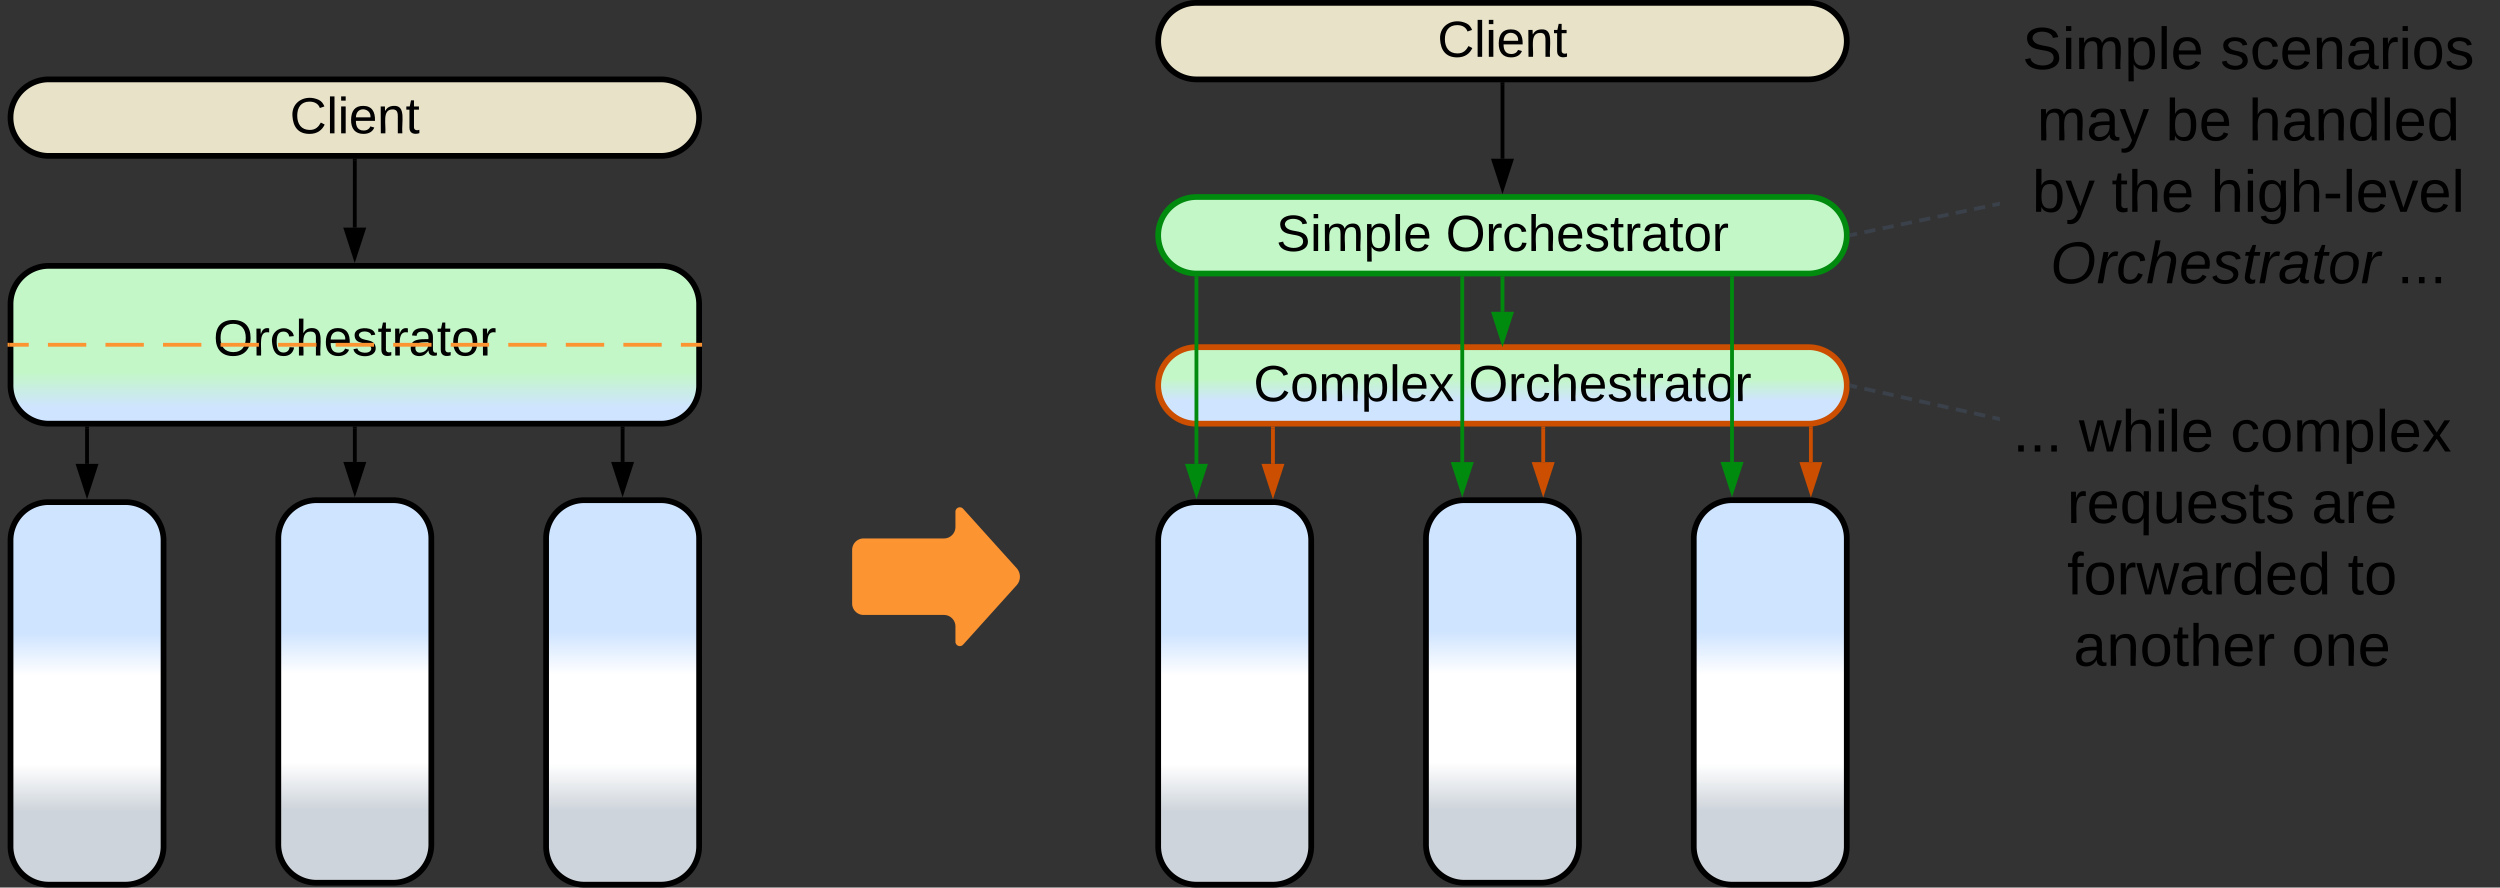 <svg xmlns="http://www.w3.org/2000/svg" xmlns:xlink="http://www.w3.org/1999/xlink" xmlns:lucid="lucid" width="1307" height="464"><rect width="100%" height="100%" fill="#333333" stroke="none"/><g transform="translate(-154.5 -338.5)" lucid:page-tab-id="0_0"><path d="M600 626a6 6 0 0 1 6-6h42a6 6 0 0 0 6-6v-8a2.3 2.3 0 0 1 4-1.54l28 31.08a6.67 6.67 0 0 1 0 8.92l-28 31.08a2.3 2.3 0 0 1-4-1.54v-8a6 6 0 0 0-6-6h-42a6 6 0 0 1-6-6z" fill="#fc9432"/><path d="M1200 346a6 6 0 0 1 6-6h248a6 6 0 0 1 6 6v148a6 6 0 0 1-6 6h-248a6 6 0 0 1-6-6z" stroke="#000" stroke-opacity="0" stroke-width="3" fill="#fff" fill-opacity="0"/><use xlink:href="#a" transform="matrix(1,0,0,1,1205,345) translate(6.821 29.576)"/><use xlink:href="#b" transform="matrix(1,0,0,1,1205,345) translate(110.265 29.576)"/><use xlink:href="#c" transform="matrix(1,0,0,1,1205,345) translate(14.469 66.91)"/><use xlink:href="#d" transform="matrix(1,0,0,1,1205,345) translate(81.79 66.91)"/><use xlink:href="#e" transform="matrix(1,0,0,1,1205,345) translate(125 66.91)"/><use xlink:href="#f" transform="matrix(1,0,0,1,1205,345) translate(11.963 104.243)"/><use xlink:href="#g" transform="matrix(1,0,0,1,1205,345) translate(53.444 104.243)"/><use xlink:href="#h" transform="matrix(1,0,0,1,1205,345) translate(105.296 104.243)"/><use xlink:href="#i" transform="matrix(1,0,0,1,1205,345) translate(21.426 141.576)"/><use xlink:href="#j" transform="matrix(1,0,0,1,1205,345) translate(202.648 141.576)"/><path d="M760 621a20 20 0 0 1 20-20h40a20 20 0 0 1 20 20v160a20 20 0 0 1-20 20h-40a20 20 0 0 1-20-20z" stroke="#000" stroke-width="3" fill="url(#k)"/><path d="M900 620a20 20 0 0 1 20-20h40a20 20 0 0 1 20 20v160a20 20 0 0 1-20 20h-40a20 20 0 0 1-20-20z" stroke="#000" stroke-width="3" fill="url(#l)"/><path d="M1040 620a20 20 0 0 1 20-20h40a20 20 0 0 1 20 20v161a20 20 0 0 1-20 20h-40a20 20 0 0 1-20-20z" stroke="#000" stroke-width="3" fill="url(#m)"/><path d="M760 540a20 20 0 0 1 20-20h320a20 20 0 0 1 20 20 20 20 0 0 1-20 20H780a20 20 0 0 1-20-20z" stroke="#cc4e00" stroke-width="3" fill="url(#n)"/><use xlink:href="#o" transform="matrix(1,0,0,1,765,525) translate(44.857 23.208)"/><use xlink:href="#p" transform="matrix(1,0,0,1,765,525) translate(157.227 23.208)"/><path d="M1122.48 540.22l2.87.64m3.83.86l5.74 1.3m3.83.85l5.74 1.28m3.8.86l5.76 1.3m3.82.86l5.74 1.28m3.83.86l5.74 1.3m3.82.85l5.74 1.28m3.83.86l5.73 1.28m3.82.86l2.87.64" stroke="#3a414a" stroke-width="2" fill="none"/><path d="M1122.72 539.27l-.43 1.9-.87-.2.08-.97-.08-1.02zM1200 556.6v2l-1.2-.27.4-1.9z" stroke="#3a414a" stroke-width=".05" fill="#3a414a"/><path d="M760 360a20 20 0 0 1 20-20h320a20 20 0 0 1 20 20 20 20 0 0 1-20 20H780a20 20 0 0 1-20-20z" stroke="#000" stroke-width="3" fill="#e8e2c8"/><use xlink:href="#q" transform="matrix(1,0,0,1,765,345) translate(141.042 23.208)"/><path d="M940 421.5v-39" stroke="#000" stroke-width="2" fill="none"/><path d="M940 436.76l-4.63-14.26h9.26z" stroke="#000" stroke-width="2"/><path d="M940.98 382.53H939v-1.03H941z" stroke="#000" stroke-width=".05"/><path d="M918.97 580.08V484" stroke="#008a0e" stroke-width="2" fill="none"/><path d="M918.97 595.34l-4.64-14.26h9.27z" stroke="#008a0e" stroke-width="2" fill="#008a0e"/><path d="M919.94 484.03H918V483h1.94z" stroke="#008a0e" stroke-width=".05" fill="#008a0e"/><path d="M160 621a20 20 0 0 1 20-20h40a20 20 0 0 1 20 20v160a20 20 0 0 1-20 20h-40a20 20 0 0 1-20-20z" stroke="#000" stroke-width="3" fill="url(#r)"/><path d="M300 620a20 20 0 0 1 20-20h40a20 20 0 0 1 20 20v160a20 20 0 0 1-20 20h-40a20 20 0 0 1-20-20z" stroke="#000" stroke-width="3" fill="url(#s)"/><path d="M440 620a20 20 0 0 1 20-20h40a20 20 0 0 1 20 20v161a20 20 0 0 1-20 20h-40a20 20 0 0 1-20-20z" stroke="#000" stroke-width="3" fill="url(#t)"/><path d="M160 497.5a20 20 0 0 1 20-20h320a20 20 0 0 1 20 20V540a20 20 0 0 1-20 20H180a20 20 0 0 1-20-20z" stroke="#000" stroke-width="3" fill="url(#u)"/><use xlink:href="#v" transform="matrix(1,0,0,1,165,482.5) translate(101.037 41.865)"/><path d="M160 400a20 20 0 0 1 20-20h320a20 20 0 0 1 20 20 20 20 0 0 1-20 20H180a20 20 0 0 1-20-20z" stroke="#000" stroke-width="3" fill="#e8e2c8"/><use xlink:href="#q" transform="matrix(1,0,0,1,165,385) translate(141.042 23.208)"/><path d="M339.97 457.5l.03-35" stroke="#000" stroke-width="2" fill="none"/><path d="M339.95 472.76l-4.62-14.27h9.27z" stroke="#000" stroke-width="2"/><path d="M340.97 422.53h-1.95v-1.03h1.96z" stroke="#000" stroke-width=".05"/><path d="M340 580v-17.5" stroke="#000" stroke-width="2" fill="none"/><path d="M340 595.26L335.37 581h9.26z" stroke="#000" stroke-width="2"/><path d="M340.98 562.53h-1.96v-1.03h1.96z" stroke="#000" stroke-width=".05"/><path d="M760 461.5a20 20 0 0 1 20-20h320a20 20 0 0 1 20 20 20 20 0 0 1-20 20H780a20 20 0 0 1-20-20z" stroke="#008a0e" stroke-width="3" fill="#c3f7c8"/><use xlink:href="#w" transform="matrix(1,0,0,1,765,446.5) translate(56.709 23.208)"/><use xlink:href="#p" transform="matrix(1,0,0,1,765,446.5) translate(145.375 23.208)"/><path d="M940 501.5V484" stroke="#008a0e" stroke-width="2" fill="none"/><path d="M940 516.76l-4.63-14.26h9.26z" stroke="#008a0e" stroke-width="2" fill="#008a0e"/><path d="M940.98 484.03H939V483H941z" stroke="#008a0e" stroke-width=".05" fill="#008a0e"/><path d="M1122.48 461.3l2.87-.6m3.83-.8l5.74-1.22m3.83-.8l5.74-1.2m3.82-.82l5.74-1.2m3.82-.8l5.74-1.2m3.83-.82l5.74-1.2m3.82-.8l5.74-1.2m3.82-.82l5.74-1.2m3.83-.8l2.87-.6" stroke="#3a414a" stroke-width="2" fill="none"/><path d="M1122.7 462.24l-1.28.27.1-1-.1-.98.9-.2zM1200 446l-.8.17-.4-1.9 1.2-.27z" stroke="#3a414a" stroke-width=".05" fill="#3a414a"/><path d="M200 581v-18.5" stroke="#000" stroke-width="2" fill="none"/><path d="M200 596.26L195.37 582h9.26z" stroke="#000" stroke-width="2"/><path d="M200.97 562.53h-1.94v-1.03h1.94z" stroke="#000" stroke-width=".05"/><path d="M480 580v-17.5" stroke="#000" stroke-width="2" fill="none"/><path d="M480 595.26L475.37 581h9.26z" stroke="#000" stroke-width="2"/><path d="M480.98 562.53h-1.96v-1.03h1.96z" stroke="#000" stroke-width=".05"/><path d="M780 581v-97" stroke="#008a0e" stroke-width="2" fill="none"/><path d="M780 596.26L775.37 582h9.26z" stroke="#008a0e" stroke-width="2" fill="#008a0e"/><path d="M779.94 483h1.03v1.03h-1.95v-1.1z" stroke="#008a0e" stroke-width=".05" fill="#008a0e"/><path d="M1060 580v-96" stroke="#008a0e" stroke-width="2" fill="none"/><path d="M1060 595.26l-4.63-14.26h9.27z" stroke="#008a0e" stroke-width="2" fill="#008a0e"/><path d="M1060.97 484.03h-1.94V483h1.95z" stroke="#008a0e" stroke-width=".05" fill="#008a0e"/><path d="M820 581v-18.5" stroke="#cc4e00" stroke-width="2" fill="none"/><path d="M820 596.26L815.37 582h9.26z" stroke="#cc4e00" stroke-width="2" fill="#cc4e00"/><path d="M820.98 562.53H819v-1.03H821z" stroke="#cc4e00" stroke-width=".05" fill="#cc4e00"/><path d="M961.3 580.1v-17.6" stroke="#cc4e00" stroke-width="2" fill="none"/><path d="M961.3 595.36l-4.65-14.26h9.27z" stroke="#cc4e00" stroke-width="2" fill="#cc4e00"/><path d="M962.26 562.53h-1.95v-1.03h1.96z" stroke="#cc4e00" stroke-width=".05" fill="#cc4e00"/><path d="M1101.23 580.1v-17.7" stroke="#cc4e00" stroke-width="2" fill="none"/><path d="M1101.23 595.36l-4.63-14.27h9.27z" stroke="#cc4e00" stroke-width="2" fill="#cc4e00"/><path d="M1102.2 562.43h-1.94v-.95l1.95-.15z" stroke="#cc4e00" stroke-width=".05" fill="#cc4e00"/><path d="M1200 546a6 6 0 0 1 6-6h230.5a6 6 0 0 1 6 6v148a6 6 0 0 1-6 6H1206a6 6 0 0 1-6-6z" stroke="#000" stroke-opacity="0" stroke-width="3" fill="#fff" fill-opacity="0"/><g><use xlink:href="#x" transform="matrix(1,0,0,1,1205,545) translate(1.778 29.576)"/><use xlink:href="#y" transform="matrix(1,0,0,1,1205,545) translate(36.346 29.576)"/><use xlink:href="#z" transform="matrix(1,0,0,1,1205,545) translate(115.593 29.576)"/><use xlink:href="#A" transform="matrix(1,0,0,1,1205,545) translate(30.167 66.91)"/><use xlink:href="#B" transform="matrix(1,0,0,1,1205,545) translate(157.981 66.91)"/><use xlink:href="#C" transform="matrix(1,0,0,1,1205,545) translate(30.21 104.243)"/><use xlink:href="#D" transform="matrix(1,0,0,1,1205,545) translate(176.864 104.243)"/><use xlink:href="#E" transform="matrix(1,0,0,1,1205,545) translate(33.58 141.576)"/><use xlink:href="#F" transform="matrix(1,0,0,1,1205,545) translate(147.568 141.576)"/></g><path d="M159.5 518.75h10.03m10.03 0h20.05m10.04 0h20.05m10.02 0h20.06m10.03 0h20.06m10.03 0h20.04m10.03 0h20.06m10.03 0h20.05m10.04 0h20.05m10.02 0h20.06m10.03 0h20.06m10.03 0h20.04m10.03 0h10.03" stroke="#fc9432" stroke-width="2" fill="none"/><path d="M159.53 519.73h-1.03v-1.96h1.03zM521.5 519.73h-1.03v-1.96h1.03z" stroke="#fc9432" stroke-width=".05" fill="#fc9432"/><defs><path d="M185-189c-5-48-123-54-124 2 14 75 158 14 163 119 3 78-121 87-175 55-17-10-28-26-33-46l33-7c5 56 141 63 141-1 0-78-155-14-162-118-5-82 145-84 179-34 5 7 8 16 11 25" id="G"/><path d="M24-231v-30h32v30H24zM24 0v-190h32V0H24" id="H"/><path d="M210-169c-67 3-38 105-44 169h-31v-121c0-29-5-50-35-48C34-165 62-65 56 0H25l-1-190h30c1 10-1 24 2 32 10-44 99-50 107 0 11-21 27-35 58-36 85-2 47 119 55 194h-31v-121c0-29-5-49-35-48" id="I"/><path d="M115-194c55 1 70 41 70 98S169 2 115 4C84 4 66-9 55-30l1 105H24l-1-265h31l2 30c10-21 28-34 59-34zm-8 174c40 0 45-34 45-75s-6-73-45-74c-42 0-51 32-51 76 0 43 10 73 51 73" id="J"/><path d="M24 0v-261h32V0H24" id="K"/><path d="M100-194c63 0 86 42 84 106H49c0 40 14 67 53 68 26 1 43-12 49-29l28 8c-11 28-37 45-77 45C44 4 14-33 15-96c1-61 26-98 85-98zm52 81c6-60-76-77-97-28-3 7-6 17-6 28h103" id="L"/><g id="a"><use transform="matrix(0.086,0,0,0.086,0,0)" xlink:href="#G"/><use transform="matrix(0.086,0,0,0.086,20.741,0)" xlink:href="#H"/><use transform="matrix(0.086,0,0,0.086,27.568,0)" xlink:href="#I"/><use transform="matrix(0.086,0,0,0.086,53.407,0)" xlink:href="#J"/><use transform="matrix(0.086,0,0,0.086,70.691,0)" xlink:href="#K"/><use transform="matrix(0.086,0,0,0.086,77.519,0)" xlink:href="#L"/></g><path d="M135-143c-3-34-86-38-87 0 15 53 115 12 119 90S17 21 10-45l28-5c4 36 97 45 98 0-10-56-113-15-118-90-4-57 82-63 122-42 12 7 21 19 24 35" id="M"/><path d="M96-169c-40 0-48 33-48 73s9 75 48 75c24 0 41-14 43-38l32 2c-6 37-31 61-74 61-59 0-76-41-82-99-10-93 101-131 147-64 4 7 5 14 7 22l-32 3c-4-21-16-35-41-35" id="N"/><path d="M117-194c89-4 53 116 60 194h-32v-121c0-31-8-49-39-48C34-167 62-67 57 0H25l-1-190h30c1 10-1 24 2 32 11-22 29-35 61-36" id="O"/><path d="M141-36C126-15 110 5 73 4 37 3 15-17 15-53c-1-64 63-63 125-63 3-35-9-54-41-54-24 1-41 7-42 31l-33-3c5-37 33-52 76-52 45 0 72 20 72 64v82c-1 20 7 32 28 27v20c-31 9-61-2-59-35zM48-53c0 20 12 33 32 33 41-3 63-29 60-74-43 2-92-5-92 41" id="P"/><path d="M114-163C36-179 61-72 57 0H25l-1-190h30c1 12-1 29 2 39 6-27 23-49 58-41v29" id="Q"/><path d="M100-194c62-1 85 37 85 99 1 63-27 99-86 99S16-35 15-95c0-66 28-99 85-99zM99-20c44 1 53-31 53-75 0-43-8-75-51-75s-53 32-53 75 10 74 51 75" id="R"/><g id="b"><use transform="matrix(0.086,0,0,0.086,0,0)" xlink:href="#M"/><use transform="matrix(0.086,0,0,0.086,15.556,0)" xlink:href="#N"/><use transform="matrix(0.086,0,0,0.086,31.111,0)" xlink:href="#L"/><use transform="matrix(0.086,0,0,0.086,48.395,0)" xlink:href="#O"/><use transform="matrix(0.086,0,0,0.086,65.679,0)" xlink:href="#P"/><use transform="matrix(0.086,0,0,0.086,82.963,0)" xlink:href="#Q"/><use transform="matrix(0.086,0,0,0.086,93.247,0)" xlink:href="#H"/><use transform="matrix(0.086,0,0,0.086,100.074,0)" xlink:href="#R"/><use transform="matrix(0.086,0,0,0.086,117.358,0)" xlink:href="#M"/></g><path d="M179-190L93 31C79 59 56 82 12 73V49c39 6 53-20 64-50L1-190h34L92-34l54-156h33" id="S"/><g id="c"><use transform="matrix(0.086,0,0,0.086,0,0)" xlink:href="#I"/><use transform="matrix(0.086,0,0,0.086,25.84,0)" xlink:href="#P"/><use transform="matrix(0.086,0,0,0.086,43.123,0)" xlink:href="#S"/></g><path d="M115-194c53 0 69 39 70 98 0 66-23 100-70 100C84 3 66-7 56-30L54 0H23l1-261h32v101c10-23 28-34 59-34zm-8 174c40 0 45-34 45-75 0-40-5-75-45-74-42 0-51 32-51 76 0 43 10 73 51 73" id="T"/><g id="d"><use transform="matrix(0.086,0,0,0.086,0,0)" xlink:href="#T"/><use transform="matrix(0.086,0,0,0.086,17.284,0)" xlink:href="#L"/></g><path d="M106-169C34-169 62-67 57 0H25v-261h32l-1 103c12-21 28-36 61-36 89 0 53 116 60 194h-32v-121c2-32-8-49-39-48" id="U"/><path d="M85-194c31 0 48 13 60 33l-1-100h32l1 261h-30c-2-10 0-23-3-31C134-8 116 4 85 4 32 4 16-35 15-94c0-66 23-100 70-100zm9 24c-40 0-46 34-46 75 0 40 6 74 45 74 42 0 51-32 51-76 0-42-9-74-50-73" id="V"/><g id="e"><use transform="matrix(0.086,0,0,0.086,0,0)" xlink:href="#U"/><use transform="matrix(0.086,0,0,0.086,17.284,0)" xlink:href="#P"/><use transform="matrix(0.086,0,0,0.086,34.568,0)" xlink:href="#O"/><use transform="matrix(0.086,0,0,0.086,51.852,0)" xlink:href="#V"/><use transform="matrix(0.086,0,0,0.086,69.136,0)" xlink:href="#K"/><use transform="matrix(0.086,0,0,0.086,75.963,0)" xlink:href="#L"/><use transform="matrix(0.086,0,0,0.086,93.247,0)" xlink:href="#V"/></g><g id="f"><use transform="matrix(0.086,0,0,0.086,0,0)" xlink:href="#T"/><use transform="matrix(0.086,0,0,0.086,17.284,0)" xlink:href="#S"/></g><path d="M59-47c-2 24 18 29 38 22v24C64 9 27 4 27-40v-127H5v-23h24l9-43h21v43h35v23H59v120" id="W"/><g id="g"><use transform="matrix(0.086,0,0,0.086,0,0)" xlink:href="#W"/><use transform="matrix(0.086,0,0,0.086,8.642,0)" xlink:href="#U"/><use transform="matrix(0.086,0,0,0.086,25.926,0)" xlink:href="#L"/></g><path d="M177-190C167-65 218 103 67 71c-23-6-38-20-44-43l32-5c15 47 100 32 89-28v-30C133-14 115 1 83 1 29 1 15-40 15-95c0-56 16-97 71-98 29-1 48 16 59 35 1-10 0-23 2-32h30zM94-22c36 0 50-32 50-73 0-42-14-75-50-75-39 0-46 34-46 75s6 73 46 73" id="X"/><path d="M16-82v-28h88v28H16" id="Y"/><path d="M108 0H70L1-190h34L89-25l56-165h34" id="Z"/><g id="h"><use transform="matrix(0.086,0,0,0.086,0,0)" xlink:href="#U"/><use transform="matrix(0.086,0,0,0.086,17.284,0)" xlink:href="#H"/><use transform="matrix(0.086,0,0,0.086,24.111,0)" xlink:href="#X"/><use transform="matrix(0.086,0,0,0.086,41.395,0)" xlink:href="#U"/><use transform="matrix(0.086,0,0,0.086,58.679,0)" xlink:href="#Y"/><use transform="matrix(0.086,0,0,0.086,68.963,0)" xlink:href="#K"/><use transform="matrix(0.086,0,0,0.086,75.79,0)" xlink:href="#L"/><use transform="matrix(0.086,0,0,0.086,93.074,0)" xlink:href="#Z"/><use transform="matrix(0.086,0,0,0.086,108.63,0)" xlink:href="#L"/><use transform="matrix(0.086,0,0,0.086,125.914,0)" xlink:href="#K"/></g><path d="M20-101c0-91 52-143 145-150 126-9 127 168 53 223-23 17-55 32-93 32C57 4 20-33 20-101zm216-33c5-57-18-91-73-90-77 1-110 51-110 125 0 49 23 75 73 75 72-1 104-45 110-110" id="aa"/><path d="M66-151c12-25 30-51 66-40l-6 26C45-176 58-65 38 0H6l36-190h30" id="ab"/><path d="M44-68c0 29 11 47 38 47 30 0 42-19 51-41l28 9C148-21 126 4 82 4 31 4 10-29 12-85c3-77 74-140 146-93 12 8 15 23 18 40l-31 5c-1-22-13-36-36-36-52 0-65 49-65 101" id="ac"/><path d="M67-158c15-20 31-36 64-36 94 0 33 127 27 194h-32l25-140c3-38-53-32-70-12C52-117 51-51 37 0H6l51-261h31" id="ad"/><path d="M111-194c62-3 86 47 72 106H45c-7 38 6 69 45 68 27-1 43-14 53-32l24 11C152-15 129 4 87 4 38 3 12-23 12-71c0-70 32-119 99-123zm44 81c14-66-71-72-95-28-4 8-8 17-11 28h106" id="ae"/><path d="M55-144c13 50 104 24 104 88C159 21 15 23 1-39l26-10c6 40 102 42 102-4-13-50-104-23-104-87 0-71 143-71 148-8l-29 4c-5-35-85-37-89 0" id="af"/><path d="M51-54c-9 22 5 41 31 30L79-1C43 14 10-4 19-52l22-115H19l5-23h22l19-43h21l-9 43h35l-4 23H73" id="ag"/><path d="M165-48c-4 18 1 34 23 27l-3 20c-29 8-62 0-52-35h-2C116-14 99 4 63 4 30 4 8-16 8-49c0-68 71-67 138-67 10-26 0-56-31-54-26 1-42 9-47 31l-32-5c8-67 160-71 144 15-5 28-9 54-15 81zM42-50c3 52 80 24 89-6 7-12 7-24 11-38-47 1-103-4-100 44" id="ah"/><path d="M30-147c31-64 166-65 159 27C183-49 158 1 86 4 9 8 1-88 30-147zM88-20c53 0 68-48 68-100 0-31-11-51-44-50-52 1-68 46-68 97 0 32 13 53 44 53" id="ai"/><g id="i"><use transform="matrix(0.086,0,0,0.086,0,0)" xlink:href="#aa"/><use transform="matrix(0.086,0,0,0.086,24.198,0)" xlink:href="#ab"/><use transform="matrix(0.086,0,0,0.086,34.481,0)" xlink:href="#ac"/><use transform="matrix(0.086,0,0,0.086,50.037,0)" xlink:href="#ad"/><use transform="matrix(0.086,0,0,0.086,67.321,0)" xlink:href="#ae"/><use transform="matrix(0.086,0,0,0.086,84.605,0)" xlink:href="#af"/><use transform="matrix(0.086,0,0,0.086,100.16,0)" xlink:href="#ag"/><use transform="matrix(0.086,0,0,0.086,108.802,0)" xlink:href="#ab"/><use transform="matrix(0.086,0,0,0.086,119.086,0)" xlink:href="#ah"/><use transform="matrix(0.086,0,0,0.086,136.37,0)" xlink:href="#ag"/><use transform="matrix(0.086,0,0,0.086,145.012,0)" xlink:href="#ai"/><use transform="matrix(0.086,0,0,0.086,162.296,0)" xlink:href="#ab"/></g><path d="M33 0v-38h34V0H33" id="aj"/><g id="j"><use transform="matrix(0.086,0,0,0.086,0,0)" xlink:href="#aj"/><use transform="matrix(0.086,0,0,0.086,8.642,0)" xlink:href="#aj"/><use transform="matrix(0.086,0,0,0.086,17.284,0)" xlink:href="#aj"/></g><linearGradient gradientUnits="userSpaceOnUse" id="k" x1="760" y1="801" x2="760" y2="601"><stop offset="19.2%" stop-color="#ced4db"/><stop offset="31.43%" stop-color="#fff"/><stop offset="54.64%" stop-color="#fff"/><stop offset="65.71%" stop-color="#cfe4ff"/></linearGradient><linearGradient gradientUnits="userSpaceOnUse" id="l" x1="900" y1="800" x2="900" y2="600"><stop offset="19.2%" stop-color="#ced4db"/><stop offset="31.43%" stop-color="#fff"/><stop offset="54.64%" stop-color="#fff"/><stop offset="65.71%" stop-color="#cfe4ff"/></linearGradient><linearGradient gradientUnits="userSpaceOnUse" id="m" x1="1040" y1="801" x2="1040" y2="600"><stop offset="19.2%" stop-color="#ced4db"/><stop offset="31.43%" stop-color="#fff"/><stop offset="54.64%" stop-color="#fff"/><stop offset="65.71%" stop-color="#cfe4ff"/></linearGradient><linearGradient gradientUnits="userSpaceOnUse" id="n" x1="760" y1="520" x2="760" y2="560"><stop offset="40.94%" stop-color="#c3f7c8"/><stop offset="70.29%" stop-color="#cfe4ff"/></linearGradient><path d="M212-179c-10-28-35-45-73-45-59 0-87 40-87 99 0 60 29 101 89 101 43 0 62-24 78-52l27 14C228-24 195 4 139 4 59 4 22-46 18-125c-6-104 99-153 187-111 19 9 31 26 39 46" id="ak"/><path d="M141 0L90-78 38 0H4l68-98-65-92h35l48 74 47-74h35l-64 92 68 98h-35" id="al"/><g id="o"><use transform="matrix(0.074,0,0,0.074,0,0)" xlink:href="#ak"/><use transform="matrix(0.074,0,0,0.074,19.185,0)" xlink:href="#R"/><use transform="matrix(0.074,0,0,0.074,34,0)" xlink:href="#I"/><use transform="matrix(0.074,0,0,0.074,56.148,0)" xlink:href="#J"/><use transform="matrix(0.074,0,0,0.074,70.963,0)" xlink:href="#K"/><use transform="matrix(0.074,0,0,0.074,76.815,0)" xlink:href="#L"/><use transform="matrix(0.074,0,0,0.074,91.63,0)" xlink:href="#al"/></g><path d="M140-251c81 0 123 46 123 126C263-46 219 4 140 4 59 4 17-45 17-125s42-126 123-126zm0 227c63 0 89-41 89-101s-29-99-89-99c-61 0-89 39-89 99S79-25 140-24" id="am"/><g id="p"><use transform="matrix(0.074,0,0,0.074,0,0)" xlink:href="#am"/><use transform="matrix(0.074,0,0,0.074,20.741,0)" xlink:href="#Q"/><use transform="matrix(0.074,0,0,0.074,29.556,0)" xlink:href="#N"/><use transform="matrix(0.074,0,0,0.074,42.889,0)" xlink:href="#U"/><use transform="matrix(0.074,0,0,0.074,57.704,0)" xlink:href="#L"/><use transform="matrix(0.074,0,0,0.074,72.519,0)" xlink:href="#M"/><use transform="matrix(0.074,0,0,0.074,85.852,0)" xlink:href="#W"/><use transform="matrix(0.074,0,0,0.074,93.259,0)" xlink:href="#Q"/><use transform="matrix(0.074,0,0,0.074,102.074,0)" xlink:href="#P"/><use transform="matrix(0.074,0,0,0.074,116.889,0)" xlink:href="#W"/><use transform="matrix(0.074,0,0,0.074,124.296,0)" xlink:href="#R"/><use transform="matrix(0.074,0,0,0.074,139.111,0)" xlink:href="#Q"/></g><g id="q"><use transform="matrix(0.074,0,0,0.074,0,0)" xlink:href="#ak"/><use transform="matrix(0.074,0,0,0.074,19.185,0)" xlink:href="#K"/><use transform="matrix(0.074,0,0,0.074,25.037,0)" xlink:href="#H"/><use transform="matrix(0.074,0,0,0.074,30.889,0)" xlink:href="#L"/><use transform="matrix(0.074,0,0,0.074,45.704,0)" xlink:href="#O"/><use transform="matrix(0.074,0,0,0.074,60.519,0)" xlink:href="#W"/></g><linearGradient gradientUnits="userSpaceOnUse" id="r" x1="160" y1="801" x2="160" y2="601"><stop offset="19.2%" stop-color="#ced4db"/><stop offset="31.43%" stop-color="#fff"/><stop offset="54.64%" stop-color="#fff"/><stop offset="65.71%" stop-color="#cfe4ff"/></linearGradient><linearGradient gradientUnits="userSpaceOnUse" id="s" x1="300" y1="800" x2="300" y2="600"><stop offset="19.2%" stop-color="#ced4db"/><stop offset="31.43%" stop-color="#fff"/><stop offset="54.64%" stop-color="#fff"/><stop offset="65.71%" stop-color="#cfe4ff"/></linearGradient><linearGradient gradientUnits="userSpaceOnUse" id="t" x1="440" y1="801" x2="440" y2="600"><stop offset="19.2%" stop-color="#ced4db"/><stop offset="31.43%" stop-color="#fff"/><stop offset="54.64%" stop-color="#fff"/><stop offset="65.71%" stop-color="#cfe4ff"/></linearGradient><linearGradient gradientUnits="userSpaceOnUse" id="u" x1="160" y1="477.5" x2="160" y2="560"><stop offset="67.75%" stop-color="#c3f7c8"/><stop offset="89.49%" stop-color="#cfe4ff"/></linearGradient><g id="v"><use transform="matrix(0.074,0,0,0.074,0,0)" xlink:href="#am"/><use transform="matrix(0.074,0,0,0.074,20.741,0)" xlink:href="#Q"/><use transform="matrix(0.074,0,0,0.074,29.556,0)" xlink:href="#N"/><use transform="matrix(0.074,0,0,0.074,42.889,0)" xlink:href="#U"/><use transform="matrix(0.074,0,0,0.074,57.704,0)" xlink:href="#L"/><use transform="matrix(0.074,0,0,0.074,72.519,0)" xlink:href="#M"/><use transform="matrix(0.074,0,0,0.074,85.852,0)" xlink:href="#W"/><use transform="matrix(0.074,0,0,0.074,93.259,0)" xlink:href="#Q"/><use transform="matrix(0.074,0,0,0.074,102.074,0)" xlink:href="#P"/><use transform="matrix(0.074,0,0,0.074,116.889,0)" xlink:href="#W"/><use transform="matrix(0.074,0,0,0.074,124.296,0)" xlink:href="#R"/><use transform="matrix(0.074,0,0,0.074,139.111,0)" xlink:href="#Q"/></g><g id="w"><use transform="matrix(0.074,0,0,0.074,0,0)" xlink:href="#G"/><use transform="matrix(0.074,0,0,0.074,17.778,0)" xlink:href="#H"/><use transform="matrix(0.074,0,0,0.074,23.63,0)" xlink:href="#I"/><use transform="matrix(0.074,0,0,0.074,45.778,0)" xlink:href="#J"/><use transform="matrix(0.074,0,0,0.074,60.593,0)" xlink:href="#K"/><use transform="matrix(0.074,0,0,0.074,66.444,0)" xlink:href="#L"/></g><g id="x"><use transform="matrix(0.086,0,0,0.086,0,0)" xlink:href="#aj"/><use transform="matrix(0.086,0,0,0.086,8.642,0)" xlink:href="#aj"/><use transform="matrix(0.086,0,0,0.086,17.284,0)" xlink:href="#aj"/></g><path d="M206 0h-36l-40-164L89 0H53L-1-190h32L70-26l43-164h34l41 164 42-164h31" id="an"/><g id="y"><use transform="matrix(0.086,0,0,0.086,0,0)" xlink:href="#an"/><use transform="matrix(0.086,0,0,0.086,22.383,0)" xlink:href="#U"/><use transform="matrix(0.086,0,0,0.086,39.667,0)" xlink:href="#H"/><use transform="matrix(0.086,0,0,0.086,46.494,0)" xlink:href="#K"/><use transform="matrix(0.086,0,0,0.086,53.321,0)" xlink:href="#L"/></g><g id="z"><use transform="matrix(0.086,0,0,0.086,0,0)" xlink:href="#N"/><use transform="matrix(0.086,0,0,0.086,15.556,0)" xlink:href="#R"/><use transform="matrix(0.086,0,0,0.086,32.84,0)" xlink:href="#I"/><use transform="matrix(0.086,0,0,0.086,58.679,0)" xlink:href="#J"/><use transform="matrix(0.086,0,0,0.086,75.963,0)" xlink:href="#K"/><use transform="matrix(0.086,0,0,0.086,82.79,0)" xlink:href="#L"/><use transform="matrix(0.086,0,0,0.086,100.074,0)" xlink:href="#al"/></g><path d="M145-31C134-9 116 4 85 4 32 4 16-35 15-94c0-59 17-99 70-100 32-1 48 14 60 33 0-11-1-24 2-32h30l-1 268h-32zM93-21c41 0 51-33 51-76s-8-73-50-73c-40 0-46 35-46 75s5 74 45 74" id="ao"/><path d="M84 4C-5 8 30-112 23-190h32v120c0 31 7 50 39 49 72-2 45-101 50-169h31l1 190h-30c-1-10 1-25-2-33-11 22-28 36-60 37" id="ap"/><g id="A"><use transform="matrix(0.086,0,0,0.086,0,0)" xlink:href="#Q"/><use transform="matrix(0.086,0,0,0.086,10.284,0)" xlink:href="#L"/><use transform="matrix(0.086,0,0,0.086,27.568,0)" xlink:href="#ao"/><use transform="matrix(0.086,0,0,0.086,44.852,0)" xlink:href="#ap"/><use transform="matrix(0.086,0,0,0.086,62.136,0)" xlink:href="#L"/><use transform="matrix(0.086,0,0,0.086,79.42,0)" xlink:href="#M"/><use transform="matrix(0.086,0,0,0.086,94.975,0)" xlink:href="#W"/><use transform="matrix(0.086,0,0,0.086,103.617,0)" xlink:href="#M"/></g><g id="B"><use transform="matrix(0.086,0,0,0.086,0,0)" xlink:href="#P"/><use transform="matrix(0.086,0,0,0.086,17.284,0)" xlink:href="#Q"/><use transform="matrix(0.086,0,0,0.086,27.568,0)" xlink:href="#L"/></g><path d="M101-234c-31-9-42 10-38 44h38v23H63V0H32v-167H5v-23h27c-7-52 17-82 69-68v24" id="aq"/><g id="C"><use transform="matrix(0.086,0,0,0.086,0,0)" xlink:href="#aq"/><use transform="matrix(0.086,0,0,0.086,8.642,0)" xlink:href="#R"/><use transform="matrix(0.086,0,0,0.086,25.926,0)" xlink:href="#Q"/><use transform="matrix(0.086,0,0,0.086,36.21,0)" xlink:href="#an"/><use transform="matrix(0.086,0,0,0.086,58.593,0)" xlink:href="#P"/><use transform="matrix(0.086,0,0,0.086,75.877,0)" xlink:href="#Q"/><use transform="matrix(0.086,0,0,0.086,86.16,0)" xlink:href="#V"/><use transform="matrix(0.086,0,0,0.086,103.444,0)" xlink:href="#L"/><use transform="matrix(0.086,0,0,0.086,120.728,0)" xlink:href="#V"/></g><g id="D"><use transform="matrix(0.086,0,0,0.086,0,0)" xlink:href="#W"/><use transform="matrix(0.086,0,0,0.086,8.642,0)" xlink:href="#R"/></g><g id="E"><use transform="matrix(0.086,0,0,0.086,0,0)" xlink:href="#P"/><use transform="matrix(0.086,0,0,0.086,17.284,0)" xlink:href="#O"/><use transform="matrix(0.086,0,0,0.086,34.568,0)" xlink:href="#R"/><use transform="matrix(0.086,0,0,0.086,51.852,0)" xlink:href="#W"/><use transform="matrix(0.086,0,0,0.086,60.494,0)" xlink:href="#U"/><use transform="matrix(0.086,0,0,0.086,77.778,0)" xlink:href="#L"/><use transform="matrix(0.086,0,0,0.086,95.062,0)" xlink:href="#Q"/></g><g id="F"><use transform="matrix(0.086,0,0,0.086,0,0)" xlink:href="#R"/><use transform="matrix(0.086,0,0,0.086,17.284,0)" xlink:href="#O"/><use transform="matrix(0.086,0,0,0.086,34.568,0)" xlink:href="#L"/></g></defs></g></svg>